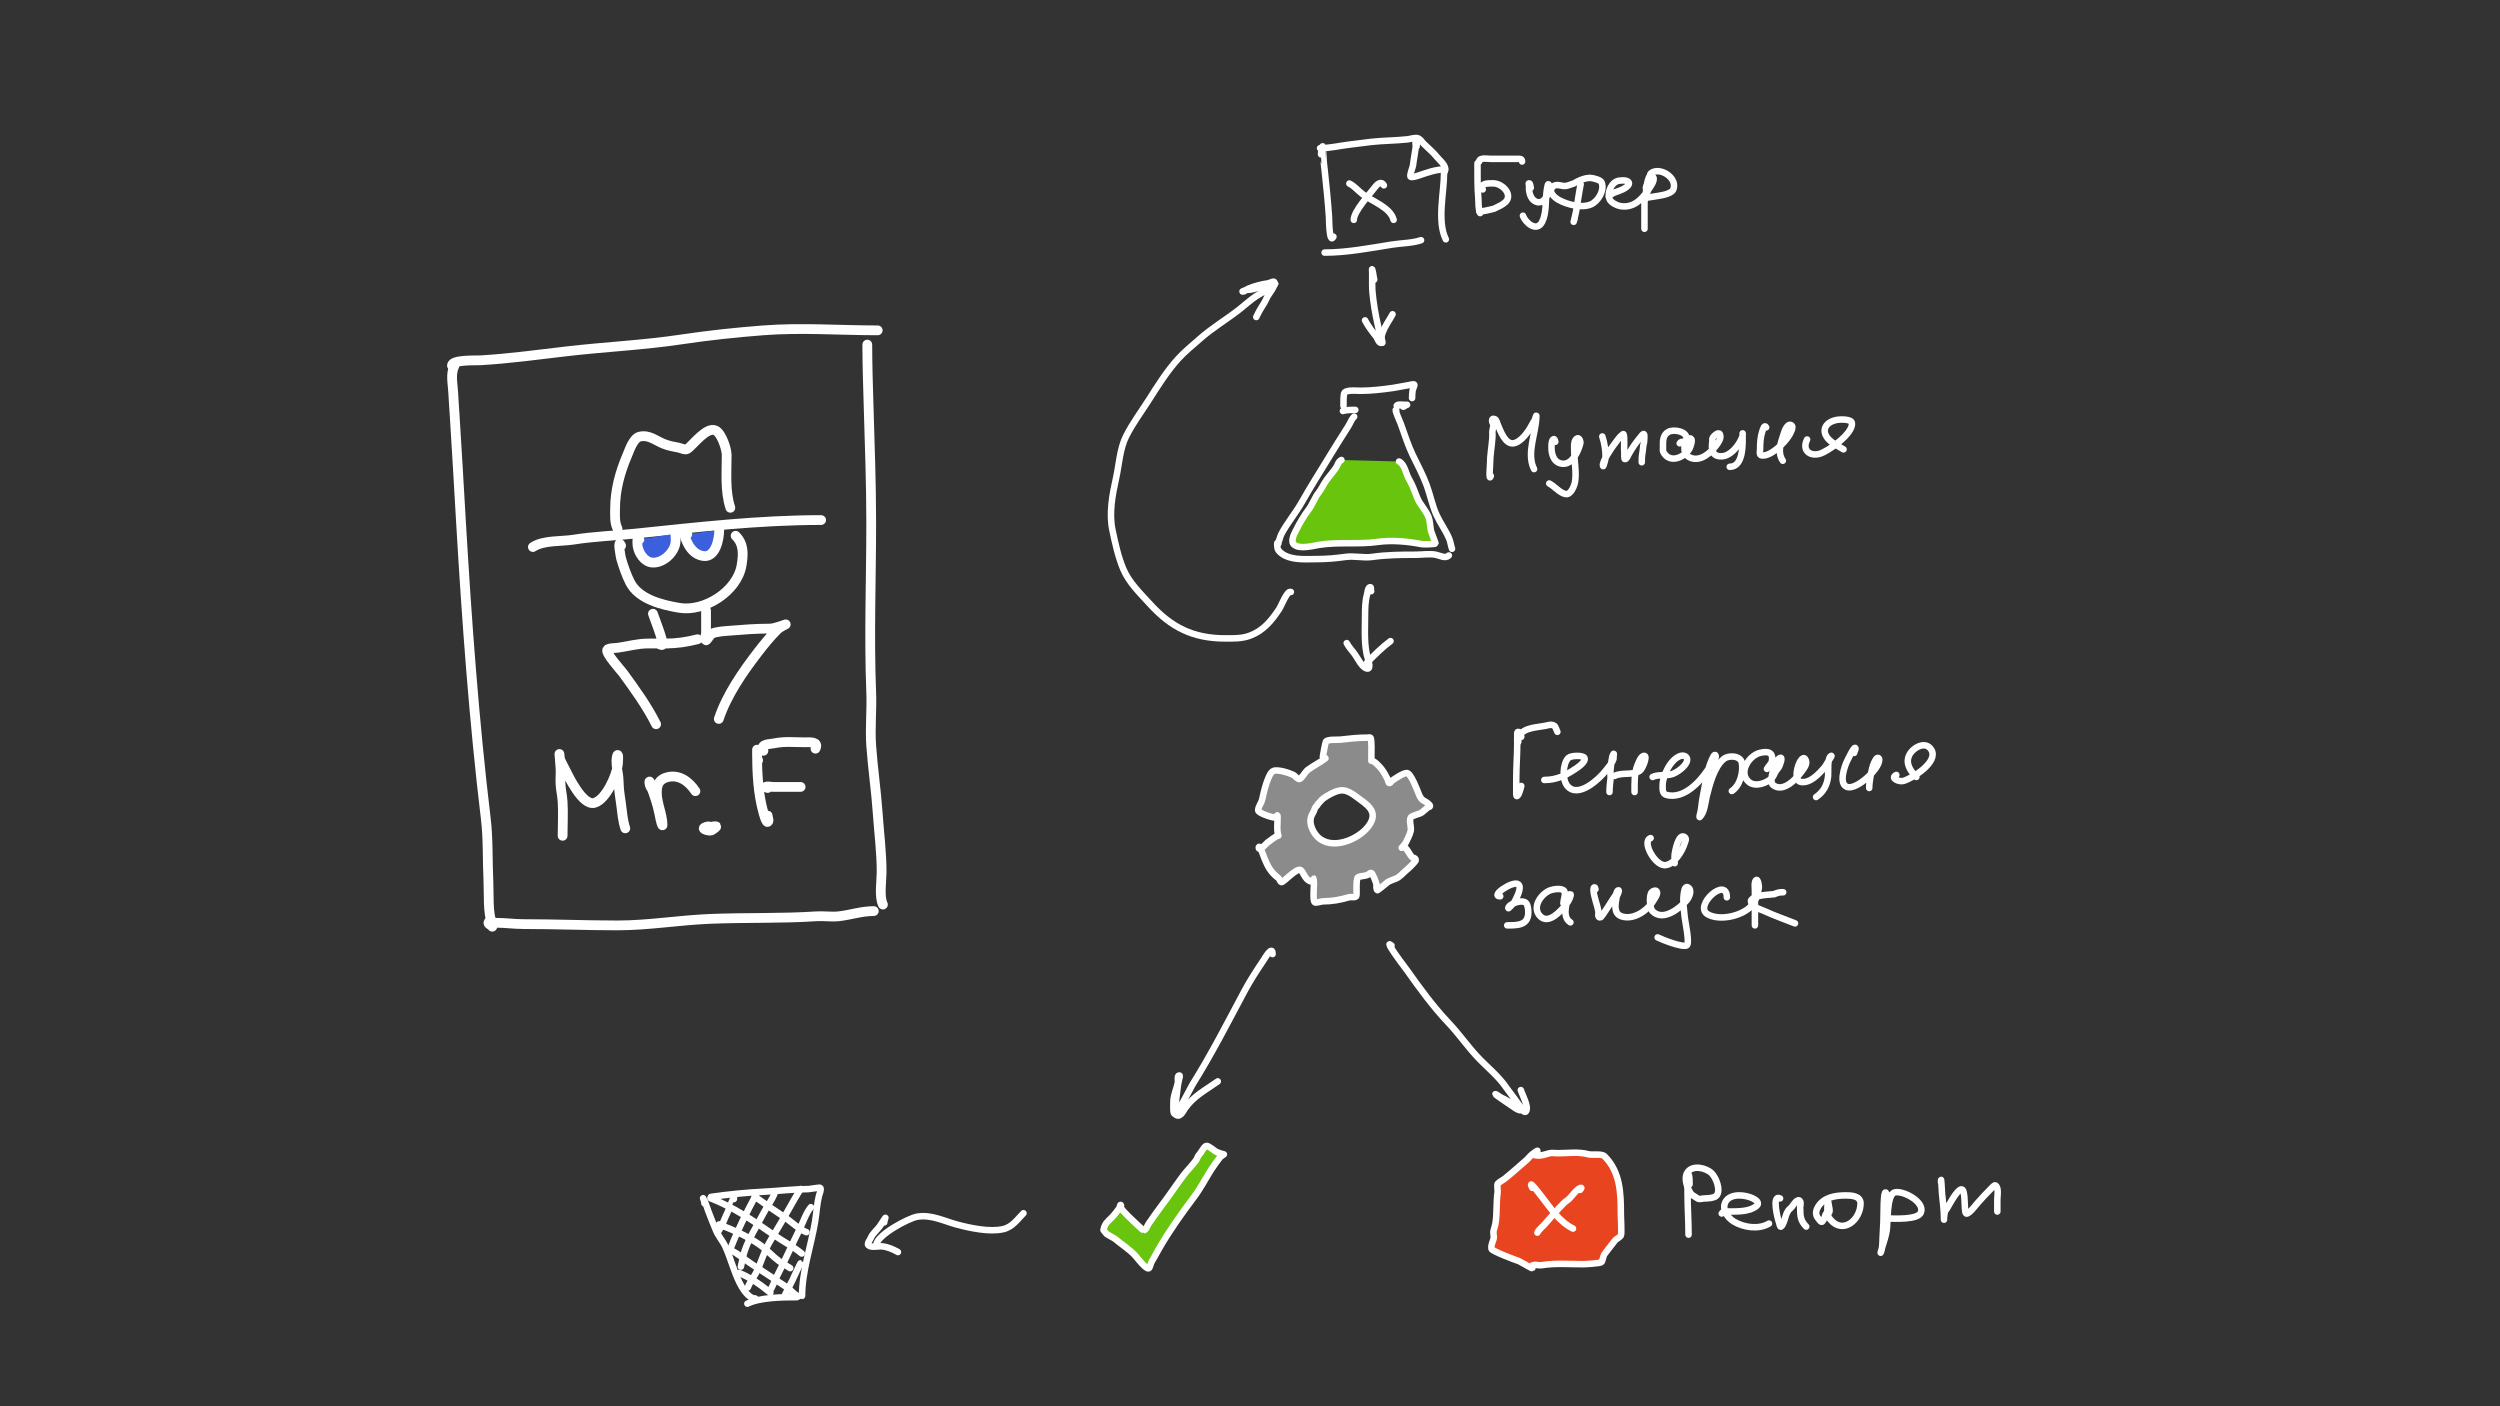 <?xml version="1.0" encoding="UTF-8" standalone="no"?>
<!DOCTYPE svg PUBLIC "-//W3C//DTD SVG 1.1//EN" "http://www.w3.org/Graphics/SVG/1.1/DTD/svg11.dtd">
<!-- Created with Vectornator (http://vectornator.io/) -->
<svg height="100%" stroke-miterlimit="10" style="fill-rule:nonzero;clip-rule:evenodd;stroke-linecap:round;stroke-linejoin:round;" version="1.1" viewBox="0 0 1920 1080" width="100%" xml:space="preserve" xmlns="http://www.w3.org/2000/svg" xmlns:vectornator="http://vectornator.io" xmlns:xlink="http://www.w3.org/1999/xlink">
<rect x="0" y="0" width="1920" height="1080" fill="#333333" stroke="none"/>
<defs/>
<g id="Слой-1" vectornator:layerName="Слой 1">
<path d="M1014.56 118.547C1014.56 117.007 1014.87 115.251 1015.24 113.79C1015.36 113.298 1015.56 112.072 1015.92 112.43C1015.97 112.48 1016.57 123.584 1016.6 123.984C1016.73 126.031 1017.06 128.061 1017.28 130.101C1018.56 142.28 1019.86 154.588 1020.68 166.802C1020.71 167.305 1020.81 188.287 1024.07 181.755" fill="none" opacity="1" stroke="#FFFFFF" stroke-linecap="round" stroke-linejoin="round" stroke-width="5" vectornator:layerName="Кривая 17"/>
<path d="M1015.92 113.79C1015.24 113.79 1013.2 113.79 1013.88 113.79C1021.5 113.79 1028.74 111.961 1036.31 111.071C1041.75 110.431 1047.18 109.66 1052.62 109.032C1062.1 107.939 1071.72 108.042 1081.16 106.993C1083.16 106.771 1087.28 105.293 1089.32 106.314C1091.1 107.205 1092.08 109.076 1093.4 110.391C1096.82 113.815 1100.52 116.74 1103.59 120.586C1106.06 123.665 1111.11 127.259 1109.71 131.461" fill="none" opacity="1" stroke="#FFFFFF" stroke-linecap="round" stroke-linejoin="round" stroke-width="5" vectornator:layerName="Кривая 18"/>
<path d="M1109.03 132.82C1109.03 147.773 1103.52 170.051 1110.39 183.794" fill="none" opacity="1" stroke="#FFFFFF" stroke-linecap="round" stroke-linejoin="round" stroke-width="5" vectornator:layerName="Кривая 19"/>
<path d="M1017.28 193.988C1034.54 193.988 1051.95 190.553 1068.93 187.871C1076.13 186.735 1084.49 186.764 1091.36 184.473" fill="none" opacity="1" stroke="#FFFFFF" stroke-linecap="round" stroke-linejoin="round" stroke-width="5" vectornator:layerName="Кривая 20"/>
<path d="M1087.96 112.43C1087.96 111.524 1088.18 110.591 1087.96 109.712C1087.84 109.22 1087.44 107.872 1087.28 108.353C1086.81 109.78 1087.47 111.588 1087.28 113.11C1086.71 117.68 1085.75 122.154 1085.24 126.703C1085.03 128.597 1082.72 133.61 1083.2 135.538C1083.47 136.606 1086.93 135.657 1089.32 134.859C1096 132.634 1102.54 130.101 1109.71 130.101" fill="none" opacity="1" stroke="#FFFFFF" stroke-linecap="round" stroke-linejoin="round" stroke-width="5" vectornator:layerName="Кривая 21"/>
<path d="M1062.81 142.335C1061.02 138.756 1057.9 141.181 1056.02 143.694C1051.88 149.207 1039.71 162.213 1039.71 168.841" fill="none" opacity="1" stroke="#FFFFFF" stroke-linecap="round" stroke-linejoin="round" stroke-width="5" vectornator:layerName="Кривая 22"/>
<path d="M1036.31 140.976C1040.2 142.922 1043.04 146.494 1046.5 149.131C1053.75 154.654 1067.91 159.311 1070.29 168.841" fill="none" opacity="1" stroke="#FFFFFF" stroke-linecap="round" stroke-linejoin="round" stroke-width="5" vectornator:layerName="Кривая 23"/>
<path d="M1134.71 125.368C1134.71 134.64 1134.61 143.709 1135.38 152.897C1135.65 156.174 1135.23 160.651 1136.72 163.64" fill="none" opacity="1" stroke="#FFFFFF" stroke-linecap="round" stroke-linejoin="round" stroke-width="5" vectornator:layerName="Кривая 24"/>
<path d="M1138.74 145.511C1136.2 140.445 1143.62 140.811 1146.79 140.811C1154.34 140.811 1163.16 150.718 1154.85 156.254C1152 158.152 1153.56 157.236 1150.15 158.94C1146.64 160.696 1148.44 160.04 1144.78 160.954C1141.75 161.711 1139.16 162.297 1136.05 162.297" fill="none" opacity="1" stroke="#FFFFFF" stroke-linecap="round" stroke-linejoin="round" stroke-width="5" vectornator:layerName="Кривая 25"/>
<path d="M1136.05 124.025C1136.05 120.732 1142.78 122.011 1144.78 122.011C1151.49 122.011 1158.21 122.011 1164.92 122.011C1166.93 122.011 1168.95 121.565 1168.95 124.025" fill="none" opacity="1" stroke="#FFFFFF" stroke-linecap="round" stroke-linejoin="round" stroke-width="5" vectornator:layerName="Кривая 26"/>
<path d="M1175.67 144.168C1175.13 143.09 1175.53 140.811 1174.32 140.811C1173.65 140.811 1174.32 142.154 1174.32 142.826C1174.32 143.945 1174.16 145.075 1174.32 146.183C1174.81 149.608 1176.19 153.509 1179.69 154.911C1185.56 157.259 1188.91 149.798 1189.77 145.511C1189.86 145.056 1190.04 141.483 1189.09 141.483C1188.51 141.483 1187.77 147.349 1187.75 147.526C1186.85 154.701 1187.76 163.62 1184.39 170.354C1180.25 178.652 1171.42 171.047 1169.62 165.654" fill="none" opacity="1" stroke="#FFFFFF" stroke-linecap="round" stroke-linejoin="round" stroke-width="5" vectornator:layerName="Кривая 27"/>
<path d="M1213.94 141.483C1212.6 148.178 1211.7 154.901 1210.58 161.626C1210.09 164.571 1208.57 170.354 1208.57 170.354C1208.57 170.354 1209.01 169.012 1209.24 168.34" fill="none" opacity="1" stroke="#FFFFFF" stroke-linecap="round" stroke-linejoin="round" stroke-width="5" vectornator:layerName="Кривая 28"/>
<path d="M1208.9 140.811C1206.76 141.441 1204.73 142.473 1202.52 142.826C1199.48 143.312 1195.41 140.541 1192.45 143.497C1188.67 147.282 1193.95 151.791 1197.15 153.569C1203.62 157.161 1214.81 160.121 1222 156.926C1227.37 154.536 1232.45 146.141 1230.05 140.14C1229.29 138.245 1224.45 137.08 1222.67 136.783C1216.62 135.774 1209.3 140.693 1208.9 140.811Z" fill="none" opacity="1" stroke="#FFFFFF" stroke-linecap="round" stroke-linejoin="round" stroke-width="5" vectornator:layerName="Кривая 29"/>
<path d="M1235.42 150.847C1238.74 147.525 1242.21 147.451 1246.16 145.475C1254.12 141.499 1251.8 137.571 1243.48 138.761C1237.75 139.58 1234.14 147.649 1236.09 152.861C1237.11 155.583 1241.71 157.789 1244.15 158.233C1254.02 160.028 1260.57 153.748 1265.63 146.147C1266.69 144.562 1271.44 138.444 1269.66 136.075C1265.59 130.648 1264.36 145.386 1264.29 146.147C1264.18 147.504 1263.81 148.828 1263.62 150.175C1262.75 156.236 1262.95 154.494 1262.95 160.247C1262.95 165.395 1262.95 170.542 1262.95 175.69" fill="none" opacity="1" stroke="#FFFFFF" stroke-linecap="round" stroke-linejoin="round" stroke-width="5" vectornator:layerName="Кривая 32"/>
<path d="M1264.63 145.811C1262.48 144.197 1266.35 140.705 1266.98 138.09C1267.66 135.28 1266.04 133.496 1269.66 132.047C1276.84 129.178 1288.36 137.352 1285.11 145.475C1283.58 149.298 1274.31 150.247 1271.01 150.847C1267.06 151.564 1263.59 152.091 1263.62 151.518C1263.86 147.49 1266.66 147.333 1264.63 145.811Z" fill="none" opacity="1" stroke="#FFFFFF" stroke-linecap="round" stroke-linejoin="round" stroke-width="5" vectornator:layerName="Кривая 33"/>
<path d="M1031.79 311.768C1031.79 309.978 1031.62 302.44 1032.65 301.403C1034.71 299.344 1042.08 300.108 1044.74 300.108C1053.05 300.108 1061.62 299.115 1069.79 297.948C1073.86 297.367 1077.85 296.365 1081.88 295.789C1082.26 295.736 1085.8 294.759 1086.2 295.357C1086.55 295.876 1085.01 298.949 1084.91 299.676C1084.63 301.636 1084.48 303.731 1084.48 305.722" fill="none" opacity="1" stroke="#FFFFFF" stroke-linecap="round" stroke-linejoin="round" stroke-width="5" vectornator:layerName="Кривая 34"/>
<path d="M1031.36 315.654C1034.07 314.749 1037.98 314.791 1040.86 314.791" fill="none" opacity="1" stroke="#FFFFFF" stroke-linecap="round" stroke-linejoin="round" stroke-width="5" vectornator:layerName="Кривая 35"/>
<path d="M1077.57 311.768C1077.57 310.178 1071.69 312.46 1072.81 311.336C1073.9 310.255 1077.94 310.904 1079.29 310.904C1079.72 310.904 1081 310.777 1080.59 310.904C1078.32 311.602 1077.57 313.377 1077.57 311.768Z" fill="none" opacity="1" stroke="#FFFFFF" stroke-linecap="round" stroke-linejoin="round" stroke-width="5" vectornator:layerName="Кривая 36"/>
<path d="M1039.99 319.973C1037.84 322.13 1036.89 325.203 1035.24 327.746C1030.07 335.748 1025.11 343.807 1020.13 351.93C1013.25 363.152 1006.31 374.173 999.831 385.615C995.101 393.963 988.847 401.326 984.284 409.799C983.032 412.125 982.776 414.543 981.693 416.709" fill="none" opacity="1" stroke="#FFFFFF" stroke-linecap="round" stroke-linejoin="round" stroke-width="5" vectornator:layerName="Кривая 37"/>
<path d="M1072.38 315.654C1072.24 315.367 1072.18 314.563 1071.95 314.791C1071.33 315.414 1075.48 324.604 1075.84 325.587C1078.78 333.57 1081.2 341.668 1084.91 349.339C1088.6 356.986 1092.75 364.689 1095.7 372.66C1098.55 380.351 1099.96 388.498 1103.48 395.98C1106.31 401.996 1110.43 407.567 1112.98 413.686C1114.02 416.19 1114.28 418.896 1115.14 421.459" fill="none" opacity="1" stroke="#FFFFFF" stroke-linecap="round" stroke-linejoin="round" stroke-width="5" vectornator:layerName="Кривая 38"/>
<path d="M981.71 417.72C980.376 415.052 980.98 420.174 981.155 421.05C981.605 423.3 984.844 425.67 986.706 426.601C994.021 430.259 1003.17 429.377 1011.13 429.377C1018.62 429.377 1026.02 428.757 1033.34 427.712C1040.04 426.753 1047.17 428.67 1053.87 427.712C1064.87 426.14 1075.91 426.046 1087.18 426.046C1092.02 426.046 1097.99 425.099 1102.72 426.046C1105.87 426.675 1110.06 429.261 1112.72 426.601" fill="none" opacity="1" stroke="#FFFFFF" stroke-linecap="round" stroke-linejoin="round" stroke-width="5" vectornator:layerName="Кривая 39"/>
<path d="M1030.2 353.267C1027.7 354.517 1027.52 357.005 1026.13 359.092C1023.89 362.454 1020.94 365.653 1018.56 368.994C1016.45 371.943 1014.95 375.543 1012.73 378.314C1009.6 382.225 1008.13 387.167 1005.16 391.128C1001.23 396.362 998.236 401.477 995.255 407.438C993.936 410.077 990.672 415.942 994.09 418.505C998.536 421.84 1007.91 419.31 1012.73 418.505C1027.6 416.026 1043.4 418.284 1058.16 416.175C1068.86 414.647 1081.68 415.87 1091.95 417.923C1092.99 418.131 1102.26 418.051 1102.43 417.34C1102.52 416.976 1099.17 408.601 1098.94 407.438C1098.4 404.734 1098.31 401.949 1097.77 399.283C1096.57 393.277 1090.74 388.113 1088.45 382.391C1086.39 377.226 1084.83 372.467 1082.05 367.829C1079.68 363.89 1078.9 356.644 1074.47 354.432" fill="#68c40c" fill-rule="nonzero" opacity="1" stroke="#FFFFFF" stroke-linecap="round" stroke-linejoin="round" stroke-width="5" vectornator:layerName="Кривая 40"/>
<path d="M1147.87 325.89C1147.87 325.307 1148.13 323.621 1147.87 324.142C1147.24 325.406 1147 326.837 1146.7 328.22C1145.57 333.505 1146.47 331.06 1146.12 336.374C1145.68 343.029 1144.37 349.483 1144.37 356.179C1144.37 357.085 1143.27 370.55 1144.96 365.499" fill="#68c40c" fill-rule="nonzero" opacity="1" stroke="#FFFFFF" stroke-linecap="round" stroke-linejoin="round" stroke-width="5" vectornator:layerName="Кривая 41"/>
<path d="M1147.29 325.89C1145.78 325.136 1144.91 320.63 1147.87 321.812C1149.38 322.417 1149.67 324.663 1150.2 325.89C1152.17 330.494 1155.94 341.533 1162.43 340.452C1168.22 339.487 1174 331.287 1176.41 326.472C1177.11 325.072 1178.04 323.795 1178.74 322.395C1179.11 321.644 1179.9 318.219 1179.9 319.482C1179.9 332.315 1171.99 347.925 1178.16 360.256" fill="none" opacity="1" stroke="#FFFFFF" stroke-linecap="round" stroke-linejoin="round" stroke-width="5" vectornator:layerName="Кривая 42"/>
<path d="M1194.47 339.287C1194.46 339.281 1194.05 336.205 1192.72 337.539C1191.44 338.818 1191.55 342.351 1191.55 343.947C1191.55 349.805 1193.9 356.179 1200.87 356.179C1207.92 356.179 1212.29 346.034 1213.69 340.452C1214 339.204 1212.88 335.277 1210.78 336.957C1208.31 338.927 1209.03 344.236 1209.03 346.859C1209.03 354.404 1210.86 362.68 1209.61 370.159C1209.18 372.766 1206.56 379.971 1202.62 379.479C1198.17 378.922 1193.79 373.316 1189.81 371.324" fill="none" opacity="1" stroke="#FFFFFF" stroke-linecap="round" stroke-linejoin="round" stroke-width="5" vectornator:layerName="Кривая 43"/>
<path d="M1230.58 335.209C1232.25 340.216 1233.45 347.31 1232.91 352.684C1232.84 353.421 1232.08 355.934 1231.75 356.762C1231.58 357.165 1231.36 358.315 1231.16 357.927C1229.82 355.23 1238.06 343.342 1239.9 341.034C1241.72 338.767 1243.43 335.883 1245.73 334.044C1246.06 333.773 1246.7 333.074 1246.89 333.462C1247.89 335.459 1247.04 344.957 1247.47 348.024C1247.51 348.294 1247.18 352.902 1248.06 352.684C1249.46 352.332 1250.44 349.555 1250.97 348.607C1253.69 343.711 1256.73 339.476 1260.29 335.209C1260.91 334.464 1261.93 332.775 1262.62 333.462C1263.15 333.996 1262.71 339.115 1262.62 339.869C1262.52 340.664 1262.13 341.405 1262.04 342.199C1261.82 343.944 1261.8 345.718 1261.45 347.442C1260.92 350.095 1260.87 352.327 1260.87 355.014" fill="none" opacity="1" stroke="#FFFFFF" stroke-linecap="round" stroke-linejoin="round" stroke-width="5" vectornator:layerName="Кривая 44"/>
<path d="M1290 340.452C1291.11 338.215 1294.76 340.407 1295.24 337.539C1296.28 331.285 1285.37 329.362 1281.26 331.715C1276.63 334.357 1277.18 339.33 1277.18 343.947C1277.18 346.333 1276.83 346.489 1278.35 348.607C1283.6 355.959 1294 350.78 1297.57 344.529C1298.18 343.45 1300.11 337.988 1298.73 336.957C1296.71 335.444 1294.38 339.792 1294.07 341.034C1293.04 345.178 1293.7 349.614 1298.15 351.519C1305.82 354.808 1313.68 347.893 1317.95 342.199C1319.5 340.135 1322.34 336.4 1320.87 333.462C1319.85 331.431 1316.25 334.752 1315.62 335.792C1314.58 337.528 1315.3 337.46 1315.04 339.287C1314.15 345.531 1315.1 351.254 1323.2 350.354C1328.81 349.731 1334.24 343.405 1336.59 338.704C1337.12 337.643 1338.13 335.913 1338.34 334.627C1338.44 334.052 1338.34 332.297 1338.34 332.879C1338.34 340.442 1339.28 358.509 1328.44 358.509" fill="none" opacity="1" stroke="#FFFFFF" stroke-linecap="round" stroke-linejoin="round" stroke-width="5" vectornator:layerName="Кривая 45"/>
<path d="M1356.4 328.22C1355.12 325.67 1353.92 329.844 1353.49 331.132C1352 335.589 1351.74 340.474 1351.74 345.112C1351.74 346.527 1350.87 349.433 1352.9 349.772C1359.76 350.915 1370.68 339.955 1373.87 334.627C1374.44 333.675 1378.22 327.772 1375.62 326.472C1372.5 324.91 1370.37 331.737 1369.8 333.462C1367.49 340.376 1364.93 347.416 1369.21 353.849" fill="none" opacity="1" stroke="#FFFFFF" stroke-linecap="round" stroke-linejoin="round" stroke-width="5" vectornator:layerName="Кривая 46"/>
<path d="M1387.85 337.539C1383.92 345.415 1389.4 350.551 1397.17 348.607C1403.86 346.934 1423.79 332.564 1422.22 324.725C1421.62 321.724 1413.17 322.059 1411.15 322.395C1400.64 324.148 1397.79 332.448 1406.49 339.287C1409.37 341.55 1412.71 343.17 1415.81 345.112" fill="none" opacity="1" stroke="#FFFFFF" stroke-linecap="round" stroke-linejoin="round" stroke-width="5" vectornator:layerName="Кривая 47"/>
<path d="M1168.33 565.897C1168.12 565.262 1167.43 562.047 1166.02 562.047C1164.71 562.047 1165.4 564.596 1165.25 565.897C1165.08 567.428 1165.25 568.978 1165.25 570.518C1165.25 579.741 1164.48 588.96 1164.48 598.242C1164.48 601.323 1164.48 604.403 1164.48 607.484C1164.48 608.793 1164.16 612.061 1165.25 611.334C1166.72 610.355 1167.94 605.181 1168.33 603.633" fill="none" opacity="1" stroke="#FFFFFF" stroke-linecap="round" stroke-linejoin="round" stroke-width="5" vectornator:layerName="Кривая 61"/>
<path d="M1166.02 569.748C1166.02 558.975 1178.13 559.005 1186.81 557.426C1189.41 556.954 1191.25 555.929 1193.75 557.426C1194.57 557.92 1195.61 561.159 1196.06 562.047" fill="none" opacity="1" stroke="#FFFFFF" stroke-linecap="round" stroke-linejoin="round" stroke-width="5" vectornator:layerName="Кривая 62"/>
<path d="M1186.04 599.012C1195.47 599.012 1202.24 595.657 1209.92 590.541C1211.36 589.581 1218.33 585.04 1216.85 582.07C1215.73 579.835 1206.4 580.2 1204.53 582.07C1200.12 586.48 1199.63 598.683 1203.76 603.633C1212 613.52 1228.2 598.278 1233.02 592.081C1235.2 589.284 1238.04 586.27 1239.18 582.84C1239.34 582.353 1239.18 581.813 1239.18 581.3C1239.18 580.53 1239.73 578.445 1239.18 578.989C1237.68 580.496 1237.13 589.245 1236.87 591.311C1236.59 593.604 1237.13 595.946 1236.87 598.242C1236.49 601.65 1236.1 604.771 1236.1 608.254" fill="none" opacity="1" stroke="#FFFFFF" stroke-linecap="round" stroke-linejoin="round" stroke-width="5" vectornator:layerName="Кривая 63"/>
<path d="M1239.95 595.932C1246.02 592.9 1253.13 595.726 1259.21 592.081C1261.47 590.721 1265.19 581.063 1263.06 580.53C1260.39 579.864 1258.36 585.847 1257.67 587.461C1255.02 593.639 1255.35 601.637 1255.35 608.254" fill="none" opacity="1" stroke="#FFFFFF" stroke-linecap="round" stroke-linejoin="round" stroke-width="5" vectornator:layerName="Кривая 64"/>
<path d="M1269.22 596.702C1273.65 594.487 1279.72 596.23 1284.62 594.392C1288.29 593.014 1293.88 588.942 1295.4 585.15C1296.76 581.743 1294.04 579.599 1290.78 580.53C1283.1 582.723 1276.92 595.736 1276.92 602.863C1276.92 605.643 1276.37 609.658 1280 610.564C1293.06 613.829 1305.17 600.917 1311.57 591.311C1312.7 589.626 1317.3 583.484 1317.73 581.3C1317.85 580.737 1317.51 579.578 1316.96 579.759C1315.76 580.163 1313.42 586.533 1313.11 587.461C1310.54 595.19 1309.32 604.112 1307.72 612.105C1307.01 615.664 1306.83 619.314 1306.18 622.886C1305.99 623.928 1305.59 624.923 1305.41 625.967C1305.33 626.473 1305.05 627.87 1305.41 627.507C1309.25 623.67 1309.58 616.217 1310.8 611.334C1312.98 602.648 1316.45 588.797 1323.9 582.84C1327.78 579.731 1336.83 580.37 1337.76 585.92C1338.96 593.134 1336.37 603.272 1330.06 607.484" fill="none" opacity="1" stroke="#FFFFFF" stroke-linecap="round" stroke-linejoin="round" stroke-width="5" vectornator:layerName="Кривая 65"/>
<path d="M1357.01 590.541C1358.05 588.462 1360.46 586.801 1360.86 584.38C1361.96 577.761 1357.82 576.67 1351.62 578.219C1342.92 580.395 1334.83 593.62 1343.15 600.553C1348.15 604.719 1356.87 601.467 1360.86 597.472C1362.33 596.009 1362.74 593.766 1363.94 592.081C1364.69 591.037 1365.62 590.115 1366.25 589.001C1366.61 588.383 1369.74 580.984 1367.02 582.07C1363.33 583.545 1358.18 600.103 1361.63 602.863C1369.64 609.273 1379.89 597.786 1383.97 592.081C1385.73 589.61 1388.72 586.097 1386.28 582.84C1383.02 578.505 1375.45 599.262 1383.2 600.553C1390.13 601.708 1396.9 594.352 1400.91 589.771C1402.5 587.948 1403.42 585.625 1404.76 583.61C1405.4 582.655 1407.33 580.016 1406.3 580.53C1403.19 582.085 1404.26 593.178 1403.99 595.932C1403.3 602.851 1400.43 608.315 1394.75 612.105" fill="none" opacity="1" stroke="#FFFFFF" stroke-linecap="round" stroke-linejoin="round" stroke-width="5" vectornator:layerName="Кривая 66"/>
<path d="M1424.01 578.219C1424.01 576.91 1425.71 575.294 1424.78 574.369C1423.83 573.419 1418.95 583.726 1418.62 584.38C1416.65 588.318 1411.82 602.136 1418.62 604.403C1425.9 606.831 1443.26 590.645 1443.26 583.61C1443.26 581.899 1441.98 581.471 1440.95 582.84C1438.35 586.311 1436.91 593.416 1436.33 597.472C1435.95 600.18 1435.56 602.406 1435.56 605.173" fill="none" opacity="1" stroke="#FFFFFF" stroke-linecap="round" stroke-linejoin="round" stroke-width="5" vectornator:layerName="Кривая 67"/>
<path d="M1456.36 595.162C1451.21 597.735 1458.74 600.641 1461.75 599.783C1468.91 597.735 1488.88 585.192 1483.31 575.909C1478.86 568.495 1469.16 574.181 1466.37 579.759C1463.06 586.384 1467.33 592.276 1471.76 596.702" fill="none" opacity="1" stroke="#FFFFFF" stroke-linecap="round" stroke-linejoin="round" stroke-width="5" vectornator:layerName="Кривая 68"/>
<path d="M1267.68 643.68C1260.65 646.021 1270.76 664.473 1278.46 664.473C1285.57 664.473 1292.21 653.307 1293.86 647.53C1294.22 646.262 1295.55 644.178 1293.86 642.909C1289.04 639.294 1286.38 654.236 1286.16 656.002C1285.87 658.294 1286.16 660.622 1286.16 662.933" fill="none" opacity="1" stroke="#FFFFFF" stroke-linecap="round" stroke-linejoin="round" stroke-width="5" vectornator:layerName="Кривая 69"/>
<path d="M1152.16 688.347C1144.05 688.347 1161.94 676.045 1166.02 679.105C1169.31 681.572 1164.15 690.55 1162.94 692.967C1162.83 693.181 1158.32 698.068 1158.32 697.588C1158.32 694.337 1169.3 690.131 1172.18 693.737C1173.49 695.366 1173.72 698.711 1173.72 700.669C1173.72 710.64 1165.71 710.68 1157.55 710.68" fill="none" opacity="1" stroke="#FFFFFF" stroke-linecap="round" stroke-linejoin="round" stroke-width="5" vectornator:layerName="Кривая 70"/>
<path d="M1200.68 693.737C1200.68 691.388 1202.57 686.744 1201.45 684.496C1200.02 681.643 1192.67 682.973 1190.66 683.726C1183.58 686.384 1176.05 696.831 1182.96 703.749C1189.46 710.243 1198.69 699.511 1202.22 695.278C1203.71 693.481 1205.5 690.627 1206.07 688.347C1206.19 687.849 1206.58 686.806 1206.07 686.806C1202.39 686.806 1203.26 691.847 1202.99 693.737C1202.24 698.992 1200.95 704.96 1206.07 708.37" fill="none" opacity="1" stroke="#FFFFFF" stroke-linecap="round" stroke-linejoin="round" stroke-width="5" vectornator:layerName="Кривая 71"/>
<path d="M1225.32 682.956C1225.06 682.442 1225.12 681.416 1224.55 681.416C1223.98 681.416 1223.78 682.382 1223.78 682.956C1223.78 688.516 1226.93 695.037 1227.63 700.669C1227.67 701.014 1226.69 705.14 1229.17 704.519C1230.44 704.203 1239.05 689.665 1240.72 687.577C1241.66 686.408 1241.54 683.726 1243.03 683.726C1243.55 683.726 1243.16 684.768 1243.03 685.266C1242.7 686.607 1241.72 687.753 1241.49 689.117C1240.68 693.967 1238.97 701.623 1245.34 703.749C1254.81 706.905 1265.66 698.995 1269.99 691.427C1270.81 689.982 1273.64 686.508 1272.3 684.496C1271.57 683.407 1269.26 684.244 1268.45 685.266C1266.37 687.858 1266.95 697.635 1269.22 699.898C1277.33 708.015 1290.2 697.49 1295.4 691.427C1297.09 689.453 1300.13 683.393 1296.17 681.416C1293.77 680.216 1293.3 685.374 1293.09 686.806C1292.28 692.467 1293.35 698.923 1293.86 704.519C1294.1 707.179 1297.95 724.807 1295.4 726.083C1291.98 727.795 1276.74 721.758 1273.07 719.922" fill="none" opacity="1" stroke="#FFFFFF" stroke-linecap="round" stroke-linejoin="round" stroke-width="5" vectornator:layerName="Кривая 72"/>
<path d="M1326.21 689.117C1326.21 672.574 1300.29 695.76 1311.57 702.209C1321.01 707.599 1338.76 703.319 1345.46 695.278C1348.78 691.288 1350.14 686.362 1350.85 681.416C1350.9 681.074 1350.25 674.311 1348.54 676.025C1347.09 677.474 1347.77 682.728 1347.77 684.496C1347.77 693.224 1347.77 701.952 1347.77 710.68" fill="none" opacity="1" stroke="#FFFFFF" stroke-linecap="round" stroke-linejoin="round" stroke-width="5" vectornator:layerName="Кривая 73"/>
<path d="M1362.4 686.806C1364.91 685.551 1366.48 685.266 1369.33 685.266C1370.1 685.266 1367.78 685.14 1367.02 685.266C1365.18 685.573 1363.49 686.6 1361.63 686.806C1357.07 687.313 1352.13 687.246 1347.77 689.117C1347.25 689.338 1344.46 690.845 1344.69 692.197C1345.44 696.7 1351.99 698.29 1355.47 699.898C1363.08 703.409 1370.81 706.034 1378.57 709.14" fill="none" opacity="1" stroke="#FFFFFF" stroke-linecap="round" stroke-linejoin="round" stroke-width="5" vectornator:layerName="Кривая 74"/>
<path d="M1055.4 214.762C1054.76 212.184 1054.68 209.465 1053.84 206.943C1053.59 206.201 1053.84 208.507 1053.84 209.289C1053.84 210.331 1053.84 211.374 1053.84 212.416C1053.84 214.762 1053.84 217.108 1053.84 219.454C1053.84 222.852 1054.22 226.244 1054.62 229.619C1055.76 239.29 1057.74 248.374 1060.09 257.769C1060.54 259.557 1062.52 262.419 1060.87 263.243C1059.15 264.106 1057.63 259.382 1056.96 258.551C1053.98 254.818 1050.51 250.326 1048.36 246.04" fill="none" opacity="1" stroke="#FFFFFF" stroke-linecap="round" stroke-linejoin="round" stroke-width="5" vectornator:layerName="Кривая 75"/>
<path d="M1061.66 263.243C1058.48 256.898 1066.79 246.726 1069.48 241.349" fill="none" opacity="1" stroke="#FFFFFF" stroke-linecap="round" stroke-linejoin="round" stroke-width="5" vectornator:layerName="Кривая 76"/>
<path d="M1053.05 454.038C1052.57 453.077 1053.35 450.91 1052.27 450.91C1050.6 450.91 1050.19 455.475 1049.93 456.384C1048.47 461.478 1048.36 467.535 1048.36 472.805C1048.36 483.348 1047.36 496.394 1050.71 506.429C1051.05 507.439 1053.05 514.092 1049.93 513.466C1045.93 512.668 1042.74 505.595 1040.54 502.519C1038.54 499.715 1035.81 496.969 1034.29 493.918" fill="none" opacity="1" stroke="#FFFFFF" stroke-linecap="round" stroke-linejoin="round" stroke-width="5" vectornator:layerName="Кривая 77"/>
<path d="M1049.93 508.775C1055.92 502.783 1061.1 497.462 1067.91 492.354" fill="none" opacity="1" stroke="#FFFFFF" stroke-linecap="round" stroke-linejoin="round" stroke-width="5" vectornator:layerName="Кривая 78"/>
<path d="M1068.69 726.156C1068.17 725.895 1067.13 724.791 1067.13 725.374C1067.13 726.989 1074.78 737.342 1075.73 738.667C1077.25 740.788 1078.92 742.793 1080.42 744.923C1090.39 759.038 1100.56 773.003 1112.48 785.584C1120.31 793.846 1126.64 803.06 1134.38 811.388C1141.91 819.504 1150.89 826.381 1157.05 835.629C1157.99 837.033 1169.02 851.342 1168.78 852.05C1168.28 853.554 1165.41 852.147 1164.09 851.268C1162.98 850.528 1148.45 840.803 1148.45 840.32C1148.45 839.935 1152.14 842.54 1152.36 842.666C1153.37 843.245 1154.48 843.652 1155.49 844.23C1159.94 846.772 1164.48 849.466 1168.78 852.05C1168.87 852.102 1170.91 854.943 1171.91 853.613C1174.45 850.222 1168.99 840.641 1168 837.193" fill="none" opacity="1" stroke="#FFFFFF" stroke-linecap="round" stroke-linejoin="round" stroke-width="5" vectornator:layerName="Кривая 79"/>
<path d="M1177.96 886.064C1177.03 885.442 1180.12 885.071 1180.7 884.109C1181.48 882.806 1177.98 885.506 1176.79 886.455C1175.06 887.837 1173.78 889.708 1172.1 891.147C1166.63 895.833 1161.28 900.738 1155.68 905.222C1154.47 906.188 1151.04 908.013 1150.2 909.132C1149.69 909.817 1150.26 914.965 1150.2 915.387C1149.1 923.083 1149.74 931.109 1148.64 938.846C1148.31 941.156 1147.61 942.98 1147.08 945.101C1146.58 947.064 1147.57 949.394 1147.08 951.357C1146.47 953.795 1144.84 956.484 1145.51 959.176C1145.96 960.989 1163.65 967.568 1166.62 968.56C1167.35 968.802 1176.53 974.289 1176.79 974.033C1177.2 973.621 1175.68 972.954 1176.01 972.47C1177.27 970.58 1182.01 971.99 1183.83 971.688C1194.17 969.964 1205.32 970.906 1215.89 970.906C1217.71 970.906 1229.07 970.234 1229.96 969.342C1230.83 968.476 1231.19 964.485 1232.31 963.086C1235.14 959.547 1237.33 956.414 1240.13 952.921C1241.24 951.533 1243.98 950.264 1244.82 949.011C1245.59 947.86 1244.82 934.684 1244.82 932.59C1244.82 916.391 1244.42 900.132 1232.31 888.019C1230.1 885.807 1222.78 887.309 1219.8 886.455C1212.63 884.408 1203.82 885.673 1196.34 885.673C1194.48 885.673 1191.9 885.22 1190.08 885.673C1186.4 886.593 1183.26 888.061 1179.13 887.237C1178.56 887.123 1177.16 886.867 1177.57 886.455C1178.33 885.695 1179.38 887.007 1177.96 886.064Z" fill="#e94420" fill-rule="nonzero" opacity="1" stroke="#FFFFFF" stroke-linecap="round" stroke-linejoin="round" stroke-width="5" vectornator:layerName="Кривая 80"/>
<path d="M1213.54 913.823C1213.8 913.302 1214.91 912.26 1214.32 912.26C1211.64 912.26 1206.56 919.419 1204.94 920.861C1203.69 921.97 1202.21 922.809 1201.03 923.989C1195.86 929.157 1190.98 934.92 1186.17 940.41C1184.2 942.667 1182.02 944.018 1180.7 946.665" fill="none" opacity="1" stroke="#ffffff" stroke-linecap="round" stroke-linejoin="round" stroke-width="5" vectornator:layerName="Кривая 81"/>
<path d="M1176.79 912.26C1172.35 903.372 1184.78 920.08 1185.39 920.861C1192.16 929.567 1198.05 938.531 1208.07 943.537" fill="none" opacity="1" stroke="#ffffff" stroke-linecap="round" stroke-linejoin="round" stroke-width="5" vectornator:layerName="Кривая 82"/>
<path d="M1297.57 909.578C1297.57 907.31 1297.68 903.617 1296.8 901.853C1296.44 901.125 1296.14 903.365 1296.03 904.171C1295.88 905.19 1296.03 906.231 1296.03 907.26C1296.03 910.35 1296.03 913.44 1296.03 916.53C1296.03 927.172 1296.8 937.61 1296.8 948.2" fill="none" opacity="1" stroke="#FFFFFF" stroke-linecap="round" stroke-linejoin="round" stroke-width="5" vectornator:layerName="Кривая 83"/>
<path d="M1298.73 916.916C1296.19 913.316 1292.78 905.18 1296.03 900.308C1299.96 894.41 1310.39 896.905 1314.57 901.081C1317.83 904.338 1321.7 913.721 1318.43 918.075C1316.88 920.138 1311.39 920.392 1309.16 920.392C1307.36 920.392 1305.24 921.418 1303.75 920.392C1300.91 918.42 1299.41 917.868 1298.73 916.916Z" fill="none" opacity="1" stroke="#FFFFFF" stroke-linecap="round" stroke-linejoin="round" stroke-width="5" vectornator:layerName="Кривая 84"/>
<path d="M1322.29 931.979C1323.35 929.855 1326.87 930.434 1329.24 930.434C1335.28 930.434 1343.48 930.376 1348.56 926.572C1352.12 923.899 1348.67 921.606 1346.24 920.392C1340.59 917.567 1329.26 916.251 1325.38 922.709C1321.95 928.434 1326.72 935.251 1331.56 938.158C1339.29 942.798 1350.74 944.419 1358.6 939.703" fill="none" opacity="1" stroke="#FFFFFF" stroke-linecap="round" stroke-linejoin="round" stroke-width="5" vectornator:layerName="Кривая 85"/>
<path d="M1367.09 920.392C1360.43 917.058 1365.34 936.486 1366.32 938.931C1366.75 940 1366.91 942.659 1367.87 942.02C1370.03 940.581 1371.2 933.484 1372.5 931.206C1374.59 927.545 1373.46 930.057 1376.36 926.572C1376.9 925.929 1380.86 919.337 1382.54 922.709C1383.23 924.091 1382.54 925.799 1382.54 927.344C1382.54 933.545 1382.65 937.488 1387.18 942.02" fill="none" opacity="1" stroke="#FFFFFF" stroke-linecap="round" stroke-linejoin="round" stroke-width="5" vectornator:layerName="Кривая 86"/>
<path d="M1403.79 931.592C1406.49 931.592 1404.33 926.184 1404.17 923.482C1404.09 922.171 1403.4 926.031 1403.4 927.344C1403.4 930.947 1403.26 933.661 1405.72 936.613C1415.52 948.382 1428.89 936.761 1428.89 924.254C1428.89 918.21 1421.46 918.075 1417.3 918.075C1409.65 918.075 1400.85 919.53 1396.45 926.572C1394.57 929.58 1393.9 932.865 1396.45 935.841C1397.29 936.818 1398.73 939.164 1399.54 938.158C1402.71 934.198 1401.08 931.592 1403.79 931.592Z" fill="none" opacity="1" stroke="#FFFFFF" stroke-linecap="round" stroke-linejoin="round" stroke-width="5" vectornator:layerName="Кривая 87"/>
<path d="M1448.97 917.302C1446.88 911.037 1446.66 925.943 1446.66 927.344C1446.66 934.886 1446.38 942.242 1445.88 949.745C1445.66 953.095 1445.84 956.509 1445.11 959.787C1444.93 960.581 1444.34 962.104 1444.34 962.104C1444.34 962.104 1445.29 958.475 1445.88 956.697C1447.2 952.763 1448.23 949.221 1448.97 945.11C1449.94 939.783 1448.73 917.364 1455.15 915.757C1461.71 914.119 1478.45 923.185 1475.24 931.206C1472.93 936.979 1455.06 935.841 1449.75 935.841" fill="none" opacity="1" stroke="#FFFFFF" stroke-linecap="round" stroke-linejoin="round" stroke-width="5" vectornator:layerName="Кривая 88"/>
<path d="M1490.69 908.033C1490.69 901.08 1491.38 915.739 1491.46 916.53C1492.14 923.358 1493 929.676 1493 936.613C1493 937.128 1492.94 935.579 1493 935.068C1493.2 933.514 1493.28 931.92 1493.78 930.434C1494.07 929.553 1494.86 928.922 1495.32 928.116C1496.95 925.258 1502.73 914.29 1506.13 913.44C1510.1 912.449 1507.96 930.755 1510 931.979C1511.78 933.047 1517.73 925.125 1518.49 924.254C1521.99 920.257 1525.53 916.443 1529.31 912.668C1529.41 912.568 1531.67 909.984 1532.4 910.35C1535.27 911.786 1533.94 918.767 1533.94 921.164C1533.94 924.254 1533.94 927.344 1533.94 930.434" fill="none" opacity="1" stroke="#FFFFFF" stroke-linecap="round" stroke-linejoin="round" stroke-width="5" vectornator:layerName="Кривая 89"/>
<path d="M991.398 454.641C988.557 453.22 984.192 465.099 982.307 467.926C976.394 476.797 970.313 484.311 959.932 488.205C953.776 490.513 947.499 490.302 941.052 490.302C916.262 490.302 899.535 481.903 883.014 463.731C875.523 455.49 867.231 447.647 862.736 437.159C858.855 428.105 856.325 416.593 854.345 407.092C851.623 394.024 854.314 379.964 857.142 367.235C859.461 356.799 859.976 344.786 864.834 335.069C869.818 325.1 876.331 316.504 882.315 307.1C889.295 296.131 896.512 284.552 905.39 274.934C910.102 269.83 916.252 264.89 921.473 260.25C930.899 251.871 941.633 245.58 951.541 237.874C955.969 234.43 960.097 230.538 964.826 227.385C965.882 226.682 979.51 218.98 979.51 218.295C979.51 216.897 976.68 217.992 975.315 218.295C970.198 219.432 965.112 221.751 959.932 222.491C956.201 223.024 959.441 221.708 955.736 223.19C955.252 223.383 953.816 223.889 954.338 223.889C956.302 223.889 956.883 222.498 958.533 221.791C963.357 219.724 968.831 218.322 973.916 217.596C975.548 217.363 978.411 215.298 978.811 216.897C979.513 219.703 974.408 225.901 973.217 228.085C972.469 229.457 971.939 230.948 971.119 232.28C968.877 235.924 966.564 239.558 964.826 243.468" fill="none" opacity="1" stroke="#FFFFFF" stroke-linecap="round" stroke-linejoin="round" stroke-width="5" vectornator:layerName="Кривая 90"/>
<path d="M474.262 405.992C471.902 401.272 472.378 396.038 472.378 390.92C472.378 376.319 476.148 362.657 481.797 349.475C483.452 345.614 486.364 336.559 491.217 335.346C498.465 333.533 503.896 338.687 510.056 340.997C514.342 342.605 517.222 342.995 521.359 343.823C522.973 344.146 526.199 345.935 527.953 344.765C532.061 342.027 542.786 327.22 549.618 330.636C554.211 332.932 558.095 344.879 558.095 349.475C558.095 362.671 556.741 377.438 560.921 389.979" fill="none" opacity="1" stroke="#FFFFFF" stroke-linecap="round" stroke-linejoin="round" stroke-width="7.5" vectornator:layerName="Кривая 91"/>
<path d="M409.267 420.121C417.31 414.759 431.019 415.943 440.352 414.469C456.352 411.943 472.274 411.427 488.391 409.759C535.792 404.856 582.956 399.398 630.625 399.398" fill="none" opacity="1" stroke="#FFFFFF" stroke-linecap="round" stroke-linejoin="round" stroke-width="7.5" vectornator:layerName="Кривая 92"/>
<path d="M476.998 419.05C473.894 412.841 476.735 427.987 476.998 428.908C478.712 434.907 481.03 441.522 483.823 447.109C490.383 460.229 508.397 464.602 521.741 466.826C541.207 470.071 566.221 453.996 569.518 434.217C570.948 425.636 571.364 417.863 564.967 411.466" fill="none" opacity="1" stroke="#FFFFFF" stroke-linecap="round" stroke-linejoin="round" stroke-width="7.5" vectornator:layerName="Кривая 93"/>
<path d="M491.032 414.307C490.729 413.701 490.729 412.187 490.123 412.49C489.115 412.994 489.515 418.228 489.669 419.305C490.441 424.711 494.751 431.379 500.572 432.026C508.62 432.92 517.614 424.956 518.746 417.033C519.076 414.721 518.746 412.109 518.746 409.764" fill="#3e68ff" fill-opacity="0.829" fill-rule="nonzero" opacity="1" stroke="#FFFFFF" stroke-linecap="round" stroke-linejoin="round" stroke-width="7.5" vectornator:layerName="Кривая 94"/>
<path d="M527.832 410.218C524.104 408.354 526.467 413.546 527.378 415.67C529.773 421.26 533.814 426.131 540.099 427.028C549.642 428.392 552.366 413.784 552.366 407.038" fill="#3e68ff" fill-opacity="0.829" fill-rule="nonzero" opacity="1" stroke="#FFFFFF" stroke-linecap="round" stroke-linejoin="round" stroke-width="7.5" vectornator:layerName="Кривая 95"/>
<path d="M501.444 471.354C502.354 474.084 509.802 492.986 508.787 495.017C508.167 496.257 506.094 494.201 504.707 494.201C502.531 494.201 500.356 494.201 498.18 494.201C489.68 494.201 482.924 496.264 474.517 497.465C472.835 497.705 467.089 497.632 466.357 499.096C465.011 501.789 476.948 514.78 478.597 517.048C487.829 529.741 496.933 542.296 503.891 556.214" fill="none" opacity="1" stroke="#FFFFFF" stroke-linecap="round" stroke-linejoin="round" stroke-width="7.5" vectornator:layerName="Кривая 96"/>
<path d="M542.242 471.354C542.242 470.538 542.242 468.09 542.242 468.906C542.242 474.618 542.242 480.329 542.242 486.041C542.242 487.945 540.539 490.901 542.242 491.753C542.744 492.004 545.74 487.148 546.321 486.857C550.145 484.945 556.088 484.751 560.193 484.409C570.058 483.587 580.508 482.777 590.383 482.777C593.666 482.777 595.466 482.024 598.543 481.145C600.197 480.673 603.439 479.513 603.439 479.513C603.439 479.513 598.725 481.779 596.911 483.593C591.925 488.579 586.666 494.953 582.224 500.728C570.468 516.011 558.18 533.692 552.033 552.134" fill="none" opacity="1" stroke="#FFFFFF" stroke-linecap="round" stroke-linejoin="round" stroke-width="7.5" vectornator:layerName="Кривая 97"/>
<path d="M513.683 494.201C512.867 494.201 510.419 494.201 511.235 494.201C519.946 494.201 527.242 493.055 535.714 490.937" fill="none" opacity="1" stroke="#FFFFFF" stroke-linecap="round" stroke-linejoin="round" stroke-width="7.5" vectornator:layerName="Кривая 98"/>
<path d="M432.087 641.889C432.087 633.277 432.625 624.381 432.087 615.779C431.797 611.132 430.713 606.556 430.455 601.907C430.229 597.834 430.794 593.734 430.455 589.668C430.161 586.134 429.639 579.061 429.639 579.061C429.639 579.061 429.803 582.436 430.455 583.956C431.413 586.192 432.631 588.308 433.719 590.484C436.778 596.602 447.523 619.178 456.566 616.595C465.397 614.071 473.45 595.753 474.517 587.22C474.624 586.363 475.062 580.421 474.517 579.877C474.087 579.446 473.82 580.912 473.701 581.508C472.939 585.317 473.846 590.056 474.517 593.748C475.151 597.237 475.097 600.817 475.333 604.355C475.625 608.731 476.385 613.064 476.965 617.411C477.812 623.767 478.214 630.134 480.229 636.178" fill="none" opacity="1" stroke="#FFFFFF" stroke-linecap="round" stroke-linejoin="round" stroke-width="7.5" vectornator:layerName="Кривая 99"/>
<path d="M500.628 605.987C500.084 604.899 499.33 603.893 498.996 602.723C498.772 601.939 498.419 599.699 498.996 600.276C499.789 601.068 499.418 602.489 499.812 603.539C502.392 610.419 504.888 617.5 506.339 624.754C506.831 627.213 507.282 629.687 507.971 632.098C508.138 632.683 508.787 634.338 508.787 633.73C508.787 624.039 503.251 615.364 504.707 605.171C505.339 600.752 507.946 598.185 512.051 597.012C521.396 594.342 529.063 600.091 534.082 607.619" fill="none" opacity="1" stroke="#FFFFFF" stroke-linecap="round" stroke-linejoin="round" stroke-width="7.5" vectornator:layerName="Кривая 100"/>
<path d="M545.505 634.954C544.283 634.343 542.687 634.836 541.426 635.362C537.938 636.815 544.971 638.35 546.321 637.81C546.356 637.796 551.745 634.546 549.585 634.546C547.342 634.546 546.16 635.281 545.505 634.954Z" fill="none" opacity="1" stroke="#FFFFFF" stroke-linecap="round" stroke-linejoin="round" stroke-width="7.5" vectornator:layerName="Кривая 101"/>
<path d="M582.224 583.956C581.122 581.752 581.408 579.87 581.408 577.429C581.408 576.885 581.408 575.253 581.408 575.797C581.408 589.583 581.77 603.871 584.671 617.411C584.878 618.373 587.868 632.132 589.567 631.282C591.027 630.552 589.567 628.018 589.567 626.386" fill="none" opacity="1" stroke="#FFFFFF" stroke-linecap="round" stroke-linejoin="round" stroke-width="7.5" vectornator:layerName="Кривая 102"/>
<path d="M586.303 576.613C583.525 571.056 591.009 571.669 594.463 570.901C602.076 569.209 610.351 570.085 618.126 570.085C621.591 570.085 629.182 569.188 626.285 574.981" fill="none" opacity="1" stroke="#FFFFFF" stroke-linecap="round" stroke-linejoin="round" stroke-width="7.5" vectornator:layerName="Кривая 103"/>
<path d="M589.567 605.171C589.023 604.899 587.391 604.627 587.935 604.355C589.638 603.504 591.743 604.355 593.647 604.355C600.719 604.355 607.79 604.355 614.862 604.355" fill="none" opacity="1" stroke="#FFFFFF" stroke-linecap="round" stroke-linejoin="round" stroke-width="7.5" vectornator:layerName="Кривая 104"/>
<path d="M977.327 732.744C977.327 725.577 971.601 735.65 970.507 737.291C965.227 745.21 960.206 752.768 955.729 761.162C942.851 785.31 930.435 809.591 915.944 832.775C914.474 835.129 904.381 855.51 902.304 855.51C900.816 855.51 901.167 850.753 901.167 846.416C901.167 841.084 903.558 836.734 904.577 831.639C904.956 829.744 903.782 825.955 905.714 825.955C906.472 825.955 905.898 827.493 905.714 828.228C905.245 830.103 904.85 831.999 904.577 833.912C904.329 835.65 901.866 855.072 902.304 855.51C906.198 859.404 908.626 853.251 910.261 850.963C917.001 841.526 926.014 837.113 935.268 830.502" fill="none" opacity="1" stroke="#FFFFFF" stroke-linecap="round" stroke-linejoin="round" stroke-width="5" vectornator:layerName="Кривая 105"/>
<path d="M847.517 944.285C848.654 939.508 850.449 938.434 853.679 935.203C855.723 933.16 857.77 930.399 859.517 928.068C860.098 927.295 860.131 924.79 860.815 925.474C861.273 925.932 860.525 926.839 860.815 927.42C862.472 930.733 870.224 937.477 873.139 940.393C873.594 940.848 878.101 944.99 878.328 944.933C880.426 944.409 880.964 941.503 882.22 939.744C885.396 935.297 888.592 930.488 891.95 926.122C897.757 918.573 903.019 910.499 908.815 902.771C911.828 898.753 915.656 895.14 918.545 891.095C919.817 889.314 919.608 888.086 921.14 886.554C922.458 885.236 924.66 880.624 926.329 880.068C927.904 879.543 932.673 883.888 934.113 884.608C935.948 885.526 939.951 886.554 939.951 886.554C939.951 886.554 937.538 888.041 936.707 889.149C934.519 892.066 932.208 895.107 930.221 898.23C925.878 905.055 922.126 912.483 917.248 918.987C907.547 931.922 898.04 945.141 890.004 959.204C888.021 962.675 886.196 966.2 884.166 969.582C883.838 970.13 883.058 973.844 882.22 974.123C880.114 974.825 873.593 966.365 872.491 965.042C868.237 959.938 861.35 955.771 856.274 951.42C855.337 950.616 849.633 947.99 849.139 946.879C848.415 945.25 847.251 945.403 847.517 944.285Z" fill="#68c40c" fill-rule="nonzero" opacity="1" stroke="#FFFFFF" stroke-linecap="round" stroke-linejoin="round" stroke-width="5" vectornator:layerName="Кривая 106"/>
<path d="M672.969 956.311C672.969 948.784 697.543 935.564 704.519 934.401C715.252 932.612 725.278 937.892 735.192 940.536C745.025 943.158 759.924 946.336 770.248 944.041C777.566 942.415 781.283 936.512 786.023 931.772" fill="none" opacity="1" stroke="#FFFFFF" stroke-linecap="round" stroke-linejoin="round" stroke-width="5" vectornator:layerName="Кривая 107"/>
<path d="M679.104 938.783C679.104 937.578 679.98 935.277 679.98 935.277C679.98 935.277 677.558 938.729 676.474 940.536C674.128 944.446 670.299 946.773 668.587 951.052C668.219 951.971 665.739 955.215 666.834 956.311C668.978 958.455 674.678 956.92 677.351 957.187C681.672 957.619 685.85 959.414 689.62 961.569" fill="none" opacity="1" stroke="#FFFFFF" stroke-linecap="round" stroke-linejoin="round" stroke-width="5" vectornator:layerName="Кривая 108"/>
<path d="M1051.31 566.375C1050.91 566.418 1050.48 566.5 1050.09 566.5C1042.79 566.5 1036.27 567.272 1029.16 568.062C1027.62 568.233 1019.23 567.696 1018.28 569.594C1017.88 570.393 1015.66 581.469 1015.97 582.031C1016.29 582.608 1018.43 581.999 1017.91 582.406C1013.88 585.563 1008.81 587.97 1004.31 591.344C1002.52 592.691 999.691 597.79 998.125 598.312C996.792 598.757 994.286 595.627 993.469 595.219C990.281 593.625 981.483 590.675 977.938 592.094C973.86 593.725 970.318 609.285 969.406 613.844C968.847 616.637 966.281 619.352 966.281 622.375C966.281 624.551 978.613 628.631 980.25 627.812C980.767 627.554 980.622 625.841 981.031 626.25C981.458 626.677 980.733 636.416 981.031 637.906C981.29 639.2 981.223 640.602 981.812 641.781C980.173 641.781 974.841 646.049 973.281 647.219C972.529 647.783 969.89 650.982 968.094 651.656C969.234 653.9 970.697 658.241 970.938 658.844C973.568 665.421 976.065 670.065 981.812 674.375C982.847 675.151 982.929 677.06 984.156 677.469C985.563 677.938 995.55 666.494 998.875 668.156C1000.5 668.967 1002.25 675.238 1005.88 676.688C1009.53 678.15 1008.19 672.003 1008.97 675.906C1009.55 678.836 1007.83 691.559 1009.75 693C1010.66 693.685 1014.85 692.219 1015.97 692.219C1023.21 692.219 1029.16 691.083 1036.12 689.094C1037.88 688.591 1040.27 689.637 1041.56 688.344C1042.39 687.515 1040.92 674.696 1043.12 673.594C1044.74 672.785 1048.14 672.813 1050.09 672.031C1051.17 671.602 1052.12 670.103 1053.22 670.469C1054.28 670.824 1056.85 677.813 1057.09 679.031C1057.21 679.633 1056.73 683.305 1057.88 683.688C1058.06 683.748 1064.37 678.719 1064.84 678.25C1067.14 675.956 1071.55 675.551 1074.16 673.594C1076.76 671.639 1078.63 669.398 1081.16 667.375C1081.88 666.798 1087.6 661.421 1087.34 660.406C1086.88 658.546 1085.27 659.086 1084.25 658.062C1082.73 656.546 1080.18 650.85 1078.03 650.312C1077.47 650.172 1076.5 651.094 1076.5 651.094C1076.5 651.094 1078.85 648.7 1079.59 647.219C1080.92 644.558 1082.89 640.806 1083.47 637.906C1083.95 635.495 1082.08 629.665 1083.47 627.812C1084.72 626.14 1090.1 625.36 1092 623.938C1093.63 622.715 1095.03 621.253 1096.66 620.031C1097.12 619.684 1098.04 619.83 1098.22 619.281C1098.4 618.732 1097.85 618.128 1097.44 617.719C1094.06 614.342 1092.03 615.814 1089.69 609.969C1088.56 607.162 1083.6 593.656 1080.38 593.656C1077.59 593.656 1070.81 598.305 1068.72 599.875C1068.13 600.314 1067.92 601.406 1067.19 601.406C1066.03 601.406 1066.14 599.347 1065.62 598.312C1064.23 595.529 1062.8 593.01 1060.97 590.562C1060.17 589.501 1054.88 583.511 1053.22 584.344C1053.22 583.308 1053.22 582.281 1053.22 581.25C1053.22 579.452 1053.64 567.101 1052.44 566.5C1052.09 566.326 1051.71 566.332 1051.31 566.375ZM968.094 651.656C967.69 650.861 967.308 650.313 967.062 650.312C966.545 650.312 966.6 651.644 967.062 651.875C967.328 652.008 967.729 651.793 968.094 651.656ZM1031.78 607.031C1035.35 607.436 1038.55 609.568 1041.38 611.688C1049.4 617.706 1059.6 623.057 1050.97 634.562C1043.14 645.006 1022.61 653.418 1011.88 642.688C1008.42 639.235 1005.46 632.971 1006.72 627.938C1007.32 625.53 1009.07 623.625 1009.66 621.281C1009.88 620.375 1010.77 619.315 1011.78 618.281C1011.38 618.221 1013.37 616.215 1014.09 615.375C1014.77 614.583 1015.46 613.794 1016.31 613.188C1019.62 610.825 1024.04 608.294 1028.09 607.281C1029.36 606.965 1030.59 606.896 1031.78 607.031Z" fill="#8b8b8b" fill-rule="nonzero" opacity="1" stroke="#FFFFFF" stroke-linecap="round" stroke-linejoin="round" stroke-width="5" vectornator:layerName="Кривая 109"/>
<path d="M349.089 280.711C345.777 287.335 347.75 294.609 348.089 301.711C348.343 307.049 348.745 312.378 349.089 317.711C350.895 345.704 352.441 373.708 354.089 401.711C358.548 477.517 364.047 553.367 373.089 628.711C374.988 644.535 374.331 660.805 375.089 676.711C375.632 688.128 374.415 699.689 378.089 710.711" fill="none" opacity="1" stroke="#FFFFFF" stroke-linecap="round" stroke-linejoin="round" stroke-width="7.5" vectornator:layerName="Кривая 110"/>
<path d="M666.089 269.711C666.089 268.711 666.089 267.711 666.089 266.711C666.089 266.044 666.089 264.044 666.089 264.711C666.089 280.424 666.627 296.028 667.089 311.711C667.972 341.753 669.089 371.649 669.089 401.711C669.089 445.093 667.355 488.368 669.089 531.711C669.633 545.324 668.118 559.125 669.089 572.711C670.33 590.094 672.89 607.336 674.089 624.711C675.123 639.702 677.089 654.662 677.089 669.711C677.089 676.151 675.074 688.683 678.089 694.711" fill="none" opacity="1" stroke="#FFFFFF" stroke-linecap="round" stroke-linejoin="round" stroke-width="7.5" vectornator:layerName="Кривая 111"/>
<path d="M378.089 711.711C377.456 710.446 375.089 710.125 375.089 708.711C375.089 706.711 379.089 708.711 381.089 708.711C388.171 708.711 394.955 709.711 402.089 709.711C426.063 709.711 450.064 710.711 474.089 710.711C497.862 710.711 521.369 706.699 545.089 705.711C572.399 704.573 599.837 705.528 627.089 703.711C632.68 703.338 638.516 704.33 644.089 703.711C653.252 702.693 661.644 699.711 671.089 699.711" fill="none" opacity="1" stroke="#FFFFFF" stroke-linecap="round" stroke-linejoin="round" stroke-width="7.5" vectornator:layerName="Кривая 112"/>
<path d="M347.089 280.711C347.089 276.101 365.509 276.922 369.089 276.711C391.641 275.384 413.645 272.301 436.089 269.711C464.944 266.382 494.338 265.024 523.089 260.711C544.13 257.555 564.932 255.338 586.089 253.711C615.455 251.452 644.805 253.711 674.089 253.711" fill="none" opacity="1" stroke="#FFFFFF" stroke-linecap="round" stroke-linejoin="round" stroke-width="7.5" vectornator:layerName="Кривая 113"/>
<path d="M545.996 919.214C559.692 917.257 573.232 915.902 586.996 915.214C598.466 914.64 609.465 913.214 620.996 913.214C621.478 913.214 629.75 911.845 629.996 912.214C630.96 913.66 629.296 917.014 628.996 918.214C627.344 924.82 627.109 931.531 625.996 938.214C622.882 956.895 615.996 976.198 615.996 995.214" fill="none" opacity="1" stroke="#FFFFFF" stroke-linecap="round" stroke-linejoin="round" stroke-width="5" vectornator:layerName="Кривая 114"/>
<path d="M540.996 924.214C540.996 922.84 539.996 920.214 539.996 920.214C539.996 920.214 540.662 921.547 540.996 922.214C542.293 924.808 542.98 927.507 543.996 930.214C545.868 935.206 547.952 940.309 549.996 945.214C551.777 949.489 555.055 953.009 556.996 957.214C561.158 966.232 563.501 976.225 567.996 985.214C570.138 989.498 574.775 997.214 579.996 997.214" fill="none" opacity="1" stroke="#FFFFFF" stroke-linecap="round" stroke-linejoin="round" stroke-width="5" vectornator:layerName="Кривая 115"/>
<path d="M573.996 1001.21C583.625 996.399 601.131 996.214 611.996 996.214" fill="none" opacity="1" stroke="#FFFFFF" stroke-linecap="round" stroke-linejoin="round" stroke-width="5" vectornator:layerName="Кривая 116"/>
<path d="M563.635 920.886C563.591 920.419 563.971 919.439 563.503 919.483C563.353 919.497 559.275 930.052 558.902 930.773C556.29 935.824 554.616 942.205 550.955 946.627" fill="none" opacity="1" stroke="#FFFFFF" stroke-linecap="round" stroke-linejoin="round" stroke-width="5" vectornator:layerName="Кривая 117"/>
<path d="M580.771 917.384C573.686 930.538 566.868 943.953 561.459 957.91" fill="none" opacity="1" stroke="#FFFFFF" stroke-linecap="round" stroke-linejoin="round" stroke-width="5" vectornator:layerName="Кривая 118"/>
<path d="M594.851 916.529C592.707 922.061 588.688 927.154 585.968 932.471C581.326 941.547 575.407 950.532 572.061 960.216C570.664 964.259 569.961 968.616 568.997 972.777" fill="none" opacity="1" stroke="#FFFFFF" stroke-linecap="round" stroke-linejoin="round" stroke-width="5" vectornator:layerName="Кривая 119"/>
<path d="M614.882 913.698C615.963 910.907 611.347 918.901 611.156 919.241C610.496 920.416 609.781 921.56 609.125 922.737C606.332 927.75 603.443 932.702 600.622 937.699C597.207 943.751 593.4 949.612 590.044 955.689C586.242 962.576 584.37 970.346 580.755 977.334C578.701 981.304 575.901 984.624 574.283 988.801" fill="none" opacity="1" stroke="#FFFFFF" stroke-linecap="round" stroke-linejoin="round" stroke-width="5" vectornator:layerName="Кривая 120"/>
<path d="M622.755 927.117C618.979 931.678 616.995 938.218 614.384 943.483C608.194 955.965 602.616 968.691 596.212 981.07C594.59 984.205 593.266 988.798 591.055 991.469" fill="none" opacity="1" stroke="#FFFFFF" stroke-linecap="round" stroke-linejoin="round" stroke-width="5" vectornator:layerName="Кривая 121"/>
<path d="M614.602 970.841C615.785 967.786 610.878 978.176 610.628 978.768C608.19 984.536 605.004 989.956 602.302 995.601" fill="none" opacity="1" stroke="#FFFFFF" stroke-linecap="round" stroke-linejoin="round" stroke-width="5" vectornator:layerName="Кривая 122"/>
<path d="M567.566 977.633C575.96 980.886 584.758 987.118 591.656 992.828" fill="none" opacity="1" stroke="#FFFFFF" stroke-linecap="round" stroke-linejoin="round" stroke-width="5" vectornator:layerName="Кривая 123"/>
<path d="M561.212 960.294C566.275 962.256 571.649 967.187 576.306 970.201C585.755 976.315 595.16 982.662 604.492 988.787C607.459 990.734 609.812 994.229 613.151 995.523" fill="none" opacity="1" stroke="#FFFFFF" stroke-linecap="round" stroke-linejoin="round" stroke-width="5" vectornator:layerName="Кривая 124"/>
<path d="M552.254 940.368C563.196 944.609 574.977 949.775 584.474 956.686C589.212 960.134 593.184 964.686 597.829 968.173C600.622 970.269 603.918 971.993 606.868 973.929" fill="none" opacity="1" stroke="#FFFFFF" stroke-linecap="round" stroke-linejoin="round" stroke-width="5" vectornator:layerName="Кривая 125"/>
<path d="M545.635 920.222C563.231 927.041 579.246 937.928 594.574 948.654C601.579 953.556 609.127 957.25 615.724 962.71" fill="none" opacity="1" stroke="#FFFFFF" stroke-linecap="round" stroke-linejoin="round" stroke-width="5" vectornator:layerName="Кривая 126"/>
<path d="M580.523 919.767C580.197 919.641 579.543 919.388 579.543 919.388C579.543 919.388 581.589 920.364 582.527 920.995C583.726 921.8 584.881 922.668 586.067 923.493C588.437 925.144 590.763 926.858 593.146 928.491C596.981 931.119 600.989 933.634 604.745 936.366C609.57 939.878 613.727 944.13 619.372 946.317" fill="none" opacity="1" stroke="#FFFFFF" stroke-linecap="round" stroke-linejoin="round" stroke-width="5" vectornator:layerName="Кривая 127"/>
</g>
</svg>
